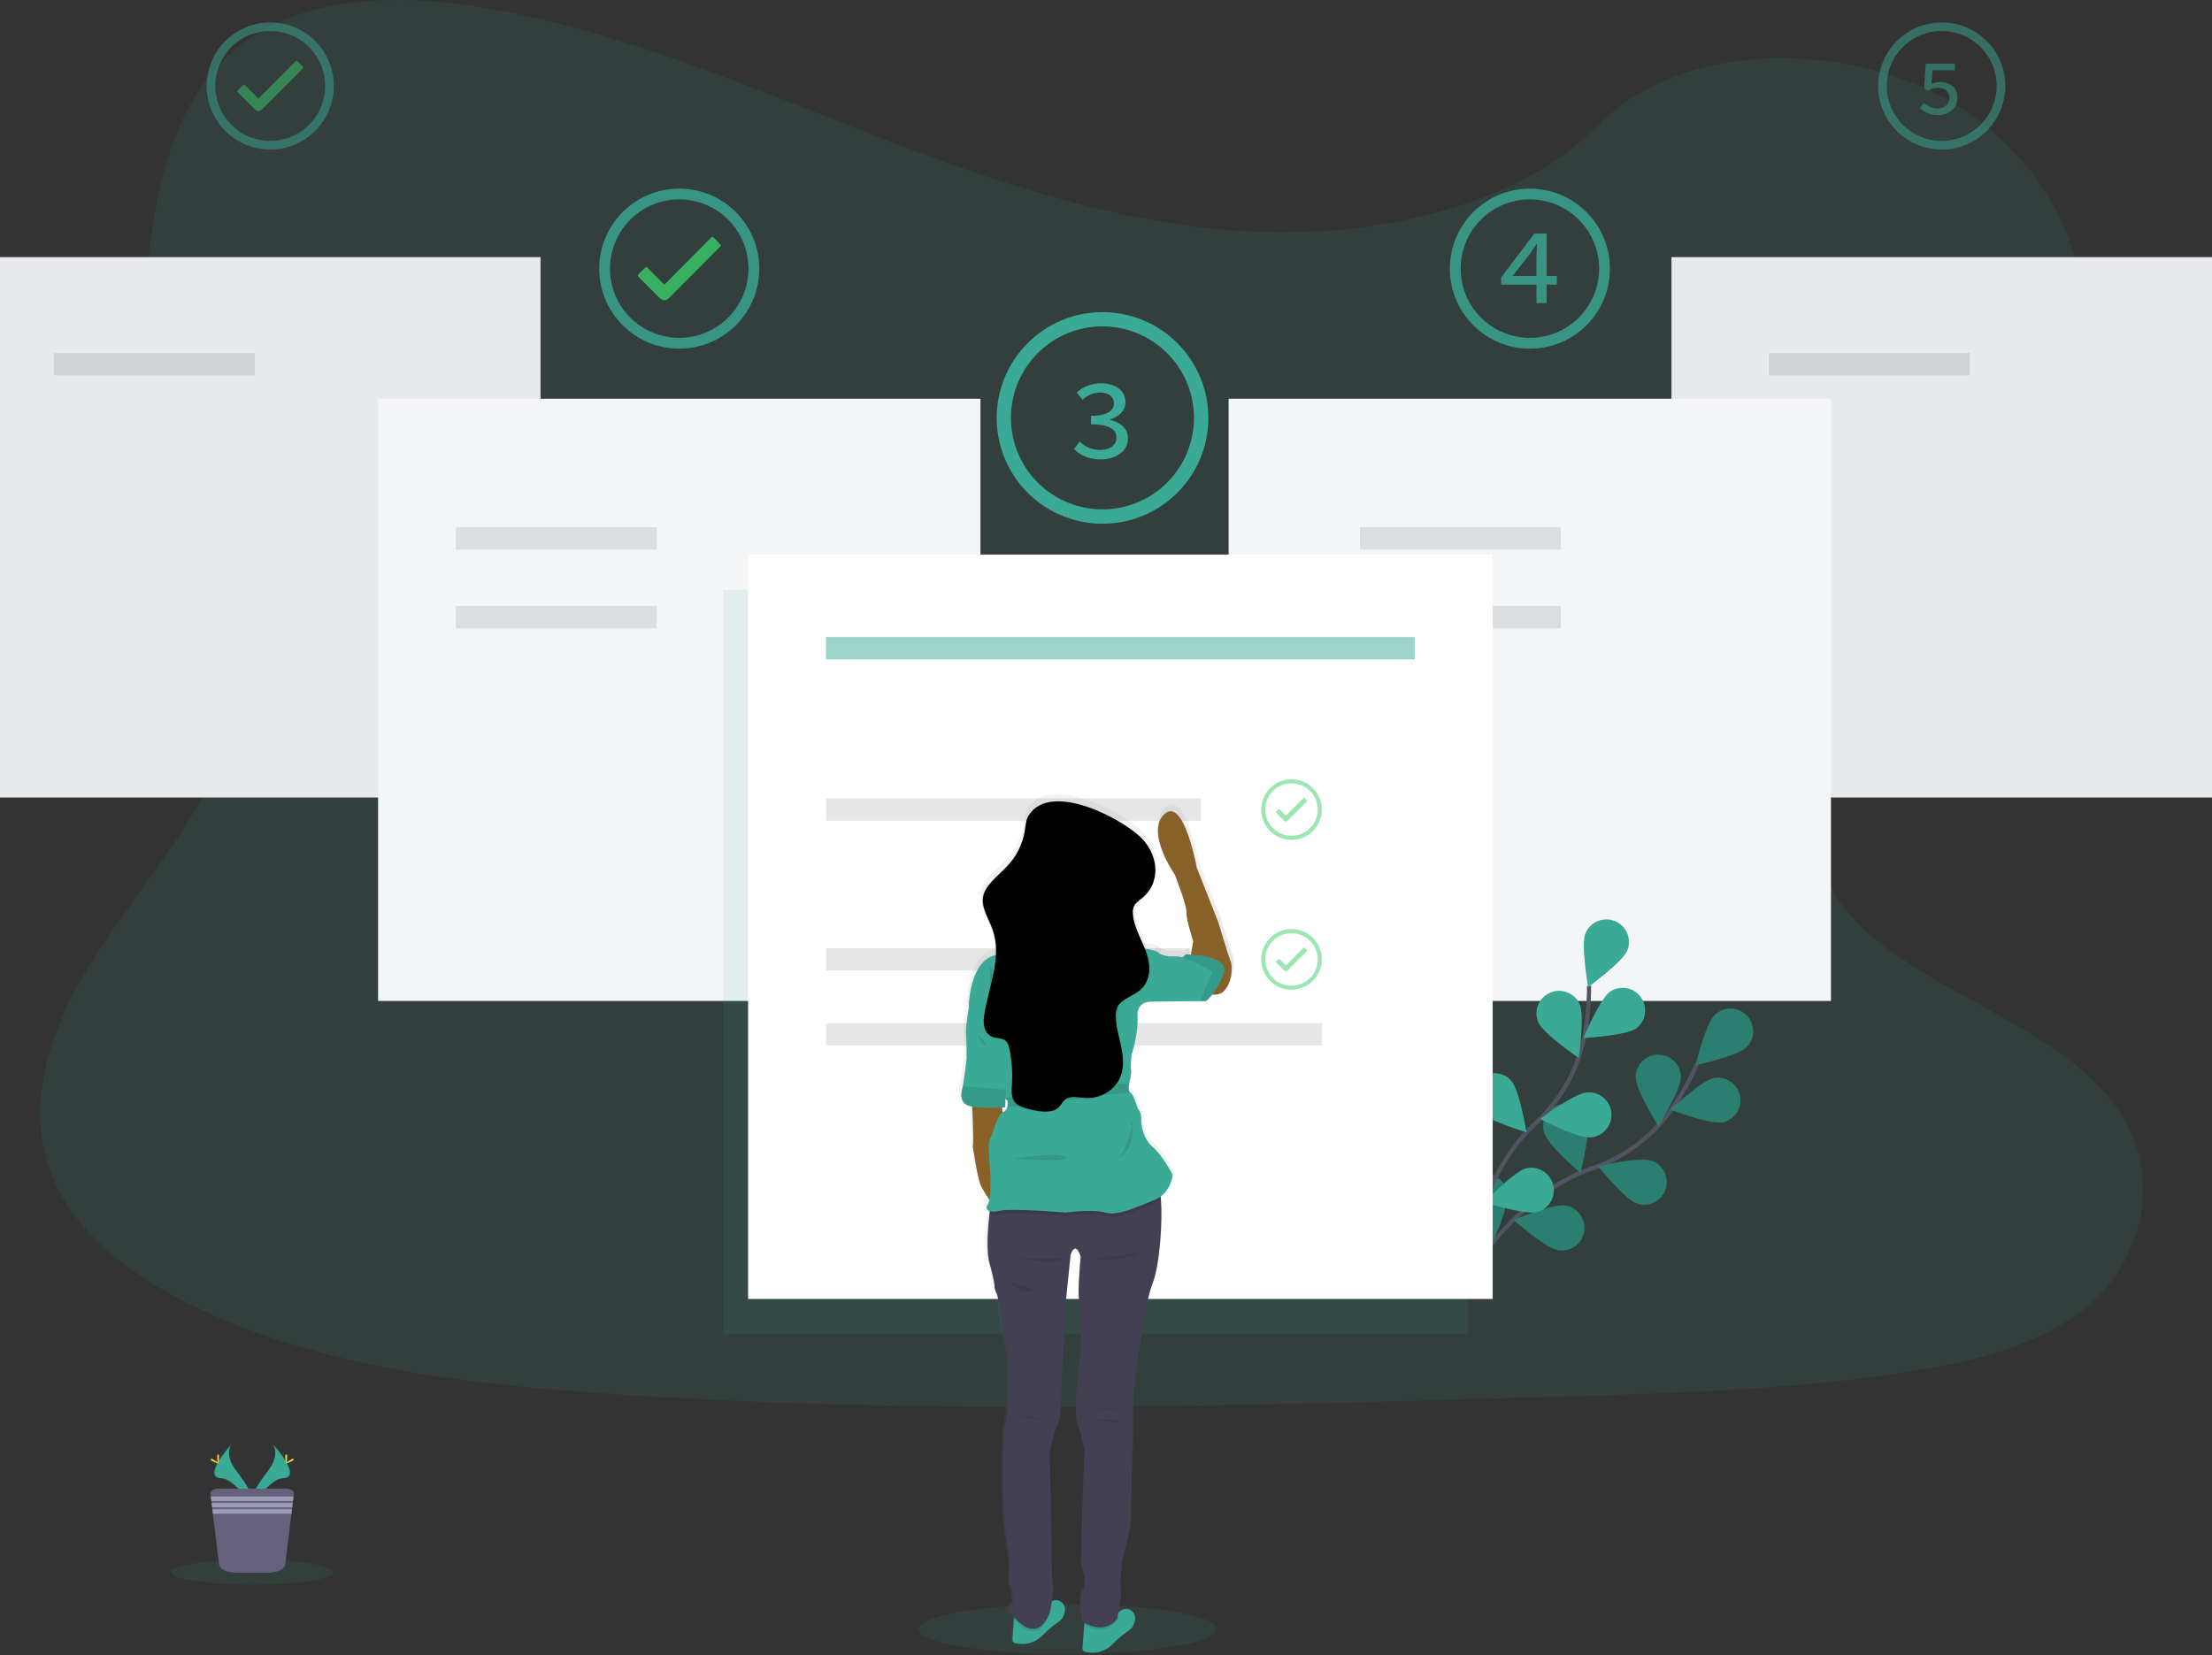 <?xml version="1.0" encoding="UTF-8"?>
<svg width="1062px" height="795px" viewBox="0 0 1062 795" version="1.1" xmlns="http://www.w3.org/2000/svg" xmlns:xlink="http://www.w3.org/1999/xlink">
    <rect x="0" y="0" width="1062" height="795" fill="#333333" stroke="none"/>
    <!-- Generator: Sketch 46.2 (44496) - http://www.bohemiancoding.com/sketch -->
    <title>undraw_setup_wizard_r6mr</title>
    <desc>Created with Sketch.</desc>
    <defs>
        <linearGradient x1="50.016%" y1="99.982%" x2="50.016%" y2="0.001%" id="linearGradient-1">
            <stop stop-color="#808080" stop-opacity="0.25" offset="0%"></stop>
            <stop stop-color="#808080" stop-opacity="0.12" offset="54%"></stop>
            <stop stop-color="#808080" stop-opacity="0.1" offset="100%"></stop>
        </linearGradient>
        <linearGradient x1="60144%" y1="84653%" x2="60144%" y2="82532%" id="linearGradient-2">
            <stop stop-color="#808080" stop-opacity="0.25" offset="0%"></stop>
            <stop stop-color="#808080" stop-opacity="0.12" offset="54%"></stop>
            <stop stop-color="#808080" stop-opacity="0.1" offset="100%"></stop>
        </linearGradient>
        <linearGradient x1="56725%" y1="84229%" x2="56725%" y2="82108%" id="linearGradient-3">
            <stop stop-color="#808080" stop-opacity="0.25" offset="0%"></stop>
            <stop stop-color="#808080" stop-opacity="0.12" offset="54%"></stop>
            <stop stop-color="#808080" stop-opacity="0.1" offset="100%"></stop>
        </linearGradient>
        <linearGradient x1="56122%" y1="83611%" x2="56122%" y2="82795%" id="linearGradient-4">
            <stop stop-color="#808080" stop-opacity="0.25" offset="0%"></stop>
            <stop stop-color="#808080" stop-opacity="0.12" offset="54%"></stop>
            <stop stop-color="#808080" stop-opacity="0.1" offset="100%"></stop>
        </linearGradient>
        <linearGradient x1="59788%" y1="83538%" x2="59788%" y2="82689%" id="linearGradient-5">
            <stop stop-color="#808080" stop-opacity="0.25" offset="0%"></stop>
            <stop stop-color="#808080" stop-opacity="0.12" offset="54%"></stop>
            <stop stop-color="#808080" stop-opacity="0.1" offset="100%"></stop>
        </linearGradient>
        <linearGradient x1="58467%" y1="83503%" x2="58467%" y2="62050%" id="linearGradient-6">
            <stop stop-color="#808080" stop-opacity="0.25" offset="0%"></stop>
            <stop stop-color="#808080" stop-opacity="0.12" offset="54%"></stop>
            <stop stop-color="#808080" stop-opacity="0.1" offset="100%"></stop>
        </linearGradient>
        <linearGradient x1="59949%" y1="72889%" x2="59949%" y2="72832%" id="linearGradient-7">
            <stop stop-color="#808080" stop-opacity="0.25" offset="0%"></stop>
            <stop stop-color="#808080" stop-opacity="0.12" offset="54%"></stop>
            <stop stop-color="#808080" stop-opacity="0.1" offset="100%"></stop>
        </linearGradient>
        <linearGradient x1="60010%" y1="73492%" x2="60010%" y2="73361%" id="linearGradient-8">
            <stop stop-color="#808080" stop-opacity="0.25" offset="0%"></stop>
            <stop stop-color="#808080" stop-opacity="0.12" offset="54%"></stop>
            <stop stop-color="#808080" stop-opacity="0.1" offset="100%"></stop>
        </linearGradient>
        <linearGradient x1="56227%" y1="73365%" x2="56227%" y2="73144%" id="linearGradient-9">
            <stop stop-color="#808080" stop-opacity="0.25" offset="0%"></stop>
            <stop stop-color="#808080" stop-opacity="0.12" offset="54%"></stop>
            <stop stop-color="#808080" stop-opacity="0.1" offset="100%"></stop>
        </linearGradient>
        <linearGradient x1="54246%" y1="62942%" x2="54246%" y2="57901%" id="linearGradient-10">
            <stop stop-color="#808080" stop-opacity="0.25" offset="0%"></stop>
            <stop stop-color="#808080" stop-opacity="0.12" offset="54%"></stop>
            <stop stop-color="#808080" stop-opacity="0.1" offset="100%"></stop>
        </linearGradient>
        <linearGradient x1="52224%" y1="44019%" x2="52224%" y2="39837%" id="linearGradient-11">
            <stop stop-color="#808080" stop-opacity="0.25" offset="0%"></stop>
            <stop stop-color="#808080" stop-opacity="0.12" offset="54%"></stop>
            <stop stop-color="#808080" stop-opacity="0.1" offset="100%"></stop>
        </linearGradient>
        <linearGradient x1="58713%" y1="51338%" x2="58713%" y2="48117%" id="linearGradient-12">
            <stop stop-color="#808080" stop-opacity="0.25" offset="0%"></stop>
            <stop stop-color="#808080" stop-opacity="0.12" offset="54%"></stop>
            <stop stop-color="#808080" stop-opacity="0.1" offset="100%"></stop>
        </linearGradient>
        <linearGradient x1="58499%" y1="63545%" x2="58499%" y2="62050%" id="linearGradient-13">
            <stop stop-color="#808080" stop-opacity="0.25" offset="0%"></stop>
            <stop stop-color="#808080" stop-opacity="0.12" offset="54%"></stop>
            <stop stop-color="#808080" stop-opacity="0.1" offset="100%"></stop>
        </linearGradient>
        <linearGradient x1="58284%" y1="63382%" x2="58284%" y2="49672%" id="linearGradient-14">
            <stop stop-color="#808080" stop-opacity="0.25" offset="0%"></stop>
            <stop stop-color="#808080" stop-opacity="0.12" offset="54%"></stop>
            <stop stop-color="#808080" stop-opacity="0.1" offset="100%"></stop>
        </linearGradient>
        <linearGradient x1="54032%" y1="58271%" x2="54032%" y2="53275%" id="linearGradient-15">
            <stop stop-color="#808080" stop-opacity="0.25" offset="0%"></stop>
            <stop stop-color="#808080" stop-opacity="0.12" offset="54%"></stop>
            <stop stop-color="#808080" stop-opacity="0.1" offset="100%"></stop>
        </linearGradient>
        <linearGradient x1="54030%" y1="58271%" x2="54030%" y2="57218%" id="linearGradient-16">
            <stop stop-color="#808080" stop-opacity="0.25" offset="0%"></stop>
            <stop stop-color="#808080" stop-opacity="0.12" offset="54%"></stop>
            <stop stop-color="#808080" stop-opacity="0.1" offset="100%"></stop>
        </linearGradient>
        <linearGradient x1="58111%" y1="58241%" x2="58111%" y2="57086%" id="linearGradient-17">
            <stop stop-color="#808080" stop-opacity="0.25" offset="0%"></stop>
            <stop stop-color="#808080" stop-opacity="0.12" offset="54%"></stop>
            <stop stop-color="#808080" stop-opacity="0.1" offset="100%"></stop>
        </linearGradient>
        <linearGradient x1="60977%" y1="60698%" x2="60977%" y2="58896%" id="linearGradient-18">
            <stop stop-color="#808080" stop-opacity="0.25" offset="0%"></stop>
            <stop stop-color="#808080" stop-opacity="0.12" offset="54%"></stop>
            <stop stop-color="#808080" stop-opacity="0.1" offset="100%"></stop>
        </linearGradient>
        <linearGradient x1="56790%" y1="60802%" x2="56790%" y2="60546%" id="linearGradient-19">
            <stop stop-color="#808080" stop-opacity="0.25" offset="0%"></stop>
            <stop stop-color="#808080" stop-opacity="0.12" offset="54%"></stop>
            <stop stop-color="#808080" stop-opacity="0.1" offset="100%"></stop>
        </linearGradient>
        <linearGradient x1="60487%" y1="54168%" x2="60487%" y2="52488%" id="linearGradient-20">
            <stop stop-color="#808080" stop-opacity="0.25" offset="0%"></stop>
            <stop stop-color="#808080" stop-opacity="0.12" offset="54%"></stop>
            <stop stop-color="#808080" stop-opacity="0.1" offset="100%"></stop>
        </linearGradient>
        <linearGradient x1="54443%" y1="52513%" x2="54443%" y2="51392%" id="linearGradient-21">
            <stop stop-color="#808080" stop-opacity="0.25" offset="0%"></stop>
            <stop stop-color="#808080" stop-opacity="0.12" offset="54%"></stop>
            <stop stop-color="#808080" stop-opacity="0.1" offset="100%"></stop>
        </linearGradient>
        <linearGradient x1="53880%" y1="56415%" x2="53880%" y2="55755%" id="linearGradient-22">
            <stop stop-color="#808080" stop-opacity="0.25" offset="0%"></stop>
            <stop stop-color="#808080" stop-opacity="0.12" offset="54%"></stop>
            <stop stop-color="#808080" stop-opacity="0.1" offset="100%"></stop>
        </linearGradient>
        <linearGradient x1="53906%" y1="55257%" x2="53906%" y2="54723%" id="linearGradient-23">
            <stop stop-color="#808080" stop-opacity="0.25" offset="0%"></stop>
            <stop stop-color="#808080" stop-opacity="0.12" offset="54%"></stop>
            <stop stop-color="#808080" stop-opacity="0.1" offset="100%"></stop>
        </linearGradient>
        <linearGradient x1="60319%" y1="65598%" x2="60319%" y2="65251%" id="linearGradient-24">
            <stop stop-color="#808080" stop-opacity="0.25" offset="0%"></stop>
            <stop stop-color="#808080" stop-opacity="0.12" offset="54%"></stop>
            <stop stop-color="#808080" stop-opacity="0.1" offset="100%"></stop>
        </linearGradient>
        <linearGradient x1="56555%" y1="65711%" x2="56555%" y2="65423%" id="linearGradient-25">
            <stop stop-color="#808080" stop-opacity="0.25" offset="0%"></stop>
            <stop stop-color="#808080" stop-opacity="0.12" offset="54%"></stop>
            <stop stop-color="#808080" stop-opacity="0.1" offset="100%"></stop>
        </linearGradient>
        <linearGradient x1="59922%" y1="66317%" x2="59922%" y2="66283%" id="linearGradient-26">
            <stop stop-color="#808080" stop-opacity="0.25" offset="0%"></stop>
            <stop stop-color="#808080" stop-opacity="0.12" offset="54%"></stop>
            <stop stop-color="#808080" stop-opacity="0.1" offset="100%"></stop>
        </linearGradient>
        <linearGradient x1="55865%" y1="67173%" x2="55865%" y2="66708%" id="linearGradient-27">
            <stop stop-color="#808080" stop-opacity="0.25" offset="0%"></stop>
            <stop stop-color="#808080" stop-opacity="0.12" offset="54%"></stop>
            <stop stop-color="#808080" stop-opacity="0.1" offset="100%"></stop>
        </linearGradient>
        <linearGradient x1="58210%" y1="58456%" x2="58210%" y2="43429%" id="linearGradient-28">
            <stop stop-color="#808080" stop-opacity="0.25" offset="0%"></stop>
            <stop stop-color="#808080" stop-opacity="0.12" offset="54%"></stop>
            <stop stop-color="#808080" stop-opacity="0.1" offset="100%"></stop>
        </linearGradient>
        <linearGradient x1="54298%" y1="50181%" x2="54298%" y2="47761%" id="linearGradient-29">
            <stop stop-color="#808080" stop-opacity="0.25" offset="0%"></stop>
            <stop stop-color="#808080" stop-opacity="0.12" offset="54%"></stop>
            <stop stop-color="#808080" stop-opacity="0.1" offset="100%"></stop>
        </linearGradient>
        <linearGradient x1="54717%" y1="56243%" x2="54717%" y2="53456%" id="linearGradient-30">
            <stop stop-color="#808080" stop-opacity="0.25" offset="0%"></stop>
            <stop stop-color="#808080" stop-opacity="0.12" offset="54%"></stop>
            <stop stop-color="#808080" stop-opacity="0.1" offset="100%"></stop>
        </linearGradient>
        <linearGradient x1="58102%" y1="58483%" x2="58102%" y2="55496%" id="linearGradient-31">
            <stop stop-color="#808080" stop-opacity="0.25" offset="0%"></stop>
            <stop stop-color="#808080" stop-opacity="0.12" offset="54%"></stop>
            <stop stop-color="#808080" stop-opacity="0.1" offset="100%"></stop>
        </linearGradient>
        <linearGradient x1="61843%" y1="48419%" x2="61843%" y2="46235%" id="linearGradient-32">
            <stop stop-color="#808080" stop-opacity="0.25" offset="0%"></stop>
            <stop stop-color="#808080" stop-opacity="0.12" offset="54%"></stop>
            <stop stop-color="#808080" stop-opacity="0.1" offset="100%"></stop>
        </linearGradient>
        <linearGradient x1="61282%" y1="53425%" x2="61282%" y2="50977%" id="linearGradient-33">
            <stop stop-color="#808080" stop-opacity="0.25" offset="0%"></stop>
            <stop stop-color="#808080" stop-opacity="0.12" offset="54%"></stop>
            <stop stop-color="#808080" stop-opacity="0.1" offset="100%"></stop>
        </linearGradient>
        <linearGradient x1="63886%" y1="53130%" x2="63886%" y2="50786%" id="linearGradient-34">
            <stop stop-color="#808080" stop-opacity="0.25" offset="0%"></stop>
            <stop stop-color="#808080" stop-opacity="0.12" offset="54%"></stop>
            <stop stop-color="#808080" stop-opacity="0.1" offset="100%"></stop>
        </linearGradient>
        <linearGradient x1="64752%" y1="53106%" x2="64752%" y2="50840%" id="linearGradient-35">
            <stop stop-color="#808080" stop-opacity="0.25" offset="0%"></stop>
            <stop stop-color="#808080" stop-opacity="0.12" offset="54%"></stop>
            <stop stop-color="#808080" stop-opacity="0.1" offset="100%"></stop>
        </linearGradient>
    </defs>
    <g id="Page-1" stroke="none" stroke-width="1" fill="none" fill-rule="evenodd">
        <g id="undraw_setup_wizard_r6mr">
            <path d="M605.87,111.4 C541.15,109.16 479.51,88.26 420.65,65.4 C361.79,42.54 303.49,17.18 240.32,5.11 C199.69,-2.69 153.22,-3.79 120.49,18 C89,38.96 78.8,75.18 73.33,108.72 C69.21,133.98 66.79,160.57 78.07,184.22 C85.91,200.64 99.81,214.44 109.43,230.16 C142.9,284.89 119.24,352.37 82.98,405.8 C65.98,430.86 46.23,454.8 33.1,481.45 C19.97,508.1 13.9,538.7 25.39,565.92 C36.77,592.92 63.9,613.16 93.29,627.41 C152.98,656.36 223.29,664.64 291.9,669.34 C443.73,679.72 596.36,675.23 748.59,670.72 C804.93,669.06 861.51,667.37 916.93,658.66 C947.71,653.82 979.48,646.14 1001.83,627.6 C1030.19,604.07 1037.22,564.23 1018.21,534.72 C986.33,485.23 898.21,472.94 875.9,419.83 C863.64,390.59 876.23,358.03 894.06,330.92 C932.3,272.75 996.39,221.72 999.76,155.24 C1002.08,109.58 971.27,63.85 923.63,42.24 C873.7,19.59 804.45,22.44 767.63,59.92 C729.68,98.53 663,113.39 605.87,111.4 Z" id="Shape" fill="#3AAA96" fill-rule="nonzero" opacity="0.1"></path>
            <rect id="Rectangle-path" fill="#E8E9ED" fill-rule="nonzero" x="0" y="123.48" width="259.51" height="259.51"></rect>
            <rect id="Rectangle-path" fill="#E8E9ED" fill-rule="nonzero" x="802.49" y="123.48" width="259.51" height="259.51"></rect>
            <path d="M145.39,32.03 L142.8,29.38 C142.696,29.263 142.546,29.198 142.39,29.2 C142.233,29.195 142.083,29.261 141.98,29.38 L124.08,47.38 L117.56,40.87 C117.454,40.756 117.306,40.691 117.15,40.691 C116.994,40.691 116.846,40.756 116.74,40.87 L114.13,43.48 C114.015,43.589 113.95,43.741 113.95,43.9 C113.95,44.059 114.015,44.211 114.13,44.32 L122.35,52.53 C122.791,53.019 123.403,53.319 124.06,53.37 C124.709,53.313 125.315,53.026 125.77,52.56 L125.77,52.56 L145.4,32.87 C145.614,32.631 145.614,32.269 145.4,32.03 L145.39,32.03 Z" id="Shape" fill="#3ACC6C" fill-rule="nonzero" opacity="0.5"></path>
            <path d="M129.75,14.88 C142.338,14.889 153.167,23.788 155.617,36.135 C158.066,48.483 151.453,60.841 139.822,65.655 C128.19,70.468 114.778,66.396 107.786,55.928 C100.794,45.46 102.169,31.511 111.07,22.61 C116.015,17.643 122.741,14.859 129.75,14.88 L129.75,14.88 Z M129.75,10.77 C117.401,10.77 106.268,18.209 101.543,29.619 C96.818,41.028 99.432,54.161 108.166,62.892 C116.899,71.622 130.032,74.232 141.44,69.503 C152.848,64.775 160.284,53.639 160.28,41.29 C160.283,33.193 157.067,25.427 151.34,19.703 C145.614,13.978 137.847,10.765 129.75,10.77 L129.75,10.77 Z" id="Shape" fill="#3AAA96" fill-rule="nonzero" opacity="0.5"></path>
            <path d="M345.82,117.36 L342.56,114.02 C342.429,113.877 342.244,113.797 342.05,113.8 C341.852,113.792 341.662,113.872 341.53,114.02 L319,136.72 L310.79,128.52 C310.658,128.379 310.473,128.3 310.28,128.3 C310.084,128.299 309.896,128.379 309.76,128.52 L306.47,131.81 C306.325,131.946 306.243,132.136 306.243,132.335 C306.243,132.534 306.325,132.724 306.47,132.86 L316.81,143.18 C317.369,143.794 318.142,144.17 318.97,144.23 C319.779,144.161 320.538,143.806 321.11,143.23 L321.11,143.23 L345.81,118.39 C346.048,118.099 346.048,117.681 345.81,117.39 L345.82,117.36 Z" id="Shape" fill="#3ACC6C" fill-rule="nonzero" opacity="0.8"></path>
            <path d="M326.12,95.76 C341.982,95.764 355.633,106.971 358.725,122.528 C361.817,138.086 353.489,153.661 338.834,159.73 C324.179,165.799 307.278,160.671 298.466,147.482 C289.654,134.294 291.385,116.717 302.6,105.5 C308.822,99.238 317.293,95.73 326.12,95.76 L326.12,95.76 Z M326.12,90.59 C304.896,90.59 287.69,107.796 287.69,129.02 C287.69,150.244 304.896,167.45 326.12,167.45 C347.344,167.45 364.55,150.244 364.55,129.02 C364.553,118.827 360.505,109.051 353.297,101.843 C346.089,94.635 336.313,90.587 326.12,90.59 L326.12,90.59 Z" id="Shape" fill="#3AAA96" fill-rule="nonzero" opacity="0.8"></path>
            <path d="M932.24,14.88 C944.828,14.889 955.657,23.788 958.107,36.135 C960.556,48.483 953.943,60.841 942.312,65.655 C930.68,70.468 917.268,66.396 910.276,55.928 C903.284,45.46 904.659,31.511 913.56,22.61 C918.505,17.643 925.231,14.859 932.24,14.88 L932.24,14.88 Z M932.24,10.77 C919.891,10.77 908.758,18.209 904.033,29.619 C899.308,41.028 901.922,54.161 910.656,62.892 C919.389,71.622 932.522,74.232 943.93,69.503 C955.338,64.775 962.774,53.639 962.77,41.29 C962.773,33.193 959.557,25.427 953.83,19.703 C948.104,13.978 940.337,10.765 932.24,10.77 L932.24,10.77 Z" id="Shape" fill="#3AAA96" fill-rule="nonzero" opacity="0.5"></path>
            <path d="M734.47,95.76 C750.337,95.74 764.007,106.933 767.117,122.491 C770.228,138.05 761.912,153.639 747.257,159.72 C732.603,165.802 715.693,160.682 706.873,147.493 C698.053,134.303 699.781,116.72 711,105.5 C717.226,99.244 725.694,95.737 734.52,95.76 L734.47,95.76 Z M734.52,90.59 C713.296,90.59 696.09,107.796 696.09,129.02 C696.09,150.244 713.296,167.45 734.52,167.45 C755.744,167.45 772.95,150.244 772.95,129.02 C772.953,118.818 768.898,109.034 761.679,101.825 C754.461,94.616 744.672,90.574 734.47,90.59 L734.52,90.59 Z" id="Shape" fill="#3AAA96" fill-rule="nonzero" opacity="0.8"></path>
            <path d="M529.33,156.74 C550.29,156.754 568.322,171.57 572.401,192.129 C576.479,212.688 565.469,233.266 546.102,241.281 C526.735,249.295 504.404,242.515 492.762,225.086 C481.12,207.657 483.409,184.431 498.23,169.61 C506.461,161.337 517.66,156.702 529.33,156.74 L529.33,156.74 Z M529.33,149.9 C501.268,149.9 478.52,172.648 478.52,200.71 C478.52,228.772 501.268,251.52 529.33,251.52 C557.392,251.52 580.14,228.772 580.14,200.71 C580.143,187.234 574.79,174.308 565.261,164.779 C555.732,155.25 542.806,149.897 529.33,149.9 L529.33,149.9 Z" id="Shape" fill="#3AAA96" fill-rule="nonzero"></path>
            <rect id="Rectangle-path" fill="#F3F5F7" fill-rule="nonzero" x="181.52" y="191.5" width="289.2" height="289.2"></rect>
            <rect id="Rectangle-path" fill="#F3F5F7" fill-rule="nonzero" x="589.87" y="191.5" width="289.2" height="289.2"></rect>
            <rect id="Rectangle-path" fill="#000000" fill-rule="nonzero" opacity="0.1" x="25.93" y="169.55" width="96.46" height="10.72"></rect>
            <rect id="Rectangle-path" fill="#000000" fill-rule="nonzero" opacity="0.1" x="849.19" y="169.55" width="96.46" height="10.72"></rect>
            <path d="M701.19,618.41 C701.19,618.41 726.25,574.02 763.99,561.23 C779.853,555.966 793.58,545.699 803.11,531.97 C807.581,525.405 811.443,518.446 814.65,511.18" id="Shape" stroke="#535461" stroke-width="2"></path>
            <path d="M838.38,503.01 C834.08,507.18 814.05,511.5 814.05,511.5 C814.05,511.5 818.97,491.61 823.27,487.43 C827.572,483.257 834.442,483.363 838.615,487.665 C842.788,491.967 842.682,498.837 838.38,503.01 L838.38,503.01 Z" id="Shape" fill="#3AAA96" fill-rule="nonzero"></path>
            <path d="M827.05,538.99 C821.17,540.16 802.05,532.9 802.05,532.9 C802.05,532.9 816.98,518.9 822.86,517.71 C828.668,516.695 834.224,520.504 835.371,526.287 C836.518,532.071 832.836,537.712 827.08,538.99 L827.05,538.99 Z" id="Shape" fill="#3AAA96" fill-rule="nonzero"></path>
            <path d="M785.8,577.94 C780.14,575.94 767.27,560.04 767.27,560.04 C767.27,560.04 787.27,555.47 792.9,557.43 C796.564,558.698 799.273,561.825 800.006,565.632 C800.74,569.439 799.386,573.348 796.456,575.887 C793.526,578.426 789.464,579.208 785.8,577.94 Z" id="Shape" fill="#3AAA96" fill-rule="nonzero"></path>
            <path d="M748,600.37 C742.08,599.37 726.7,585.86 726.7,585.86 C726.7,585.86 745.62,577.99 751.53,578.96 C755.384,579.559 758.621,582.18 760.007,585.826 C761.393,589.472 760.715,593.581 758.232,596.589 C755.749,599.597 751.842,601.04 748,600.37 L748,600.37 Z" id="Shape" fill="#3AAA96" fill-rule="nonzero"></path>
            <path d="M785.32,517.36 C785.32,523.36 796.16,540.73 796.16,540.73 C796.16,540.73 807,523.36 807,517.37 C807,511.378 802.142,506.52 796.15,506.52 C790.158,506.52 785.3,511.378 785.3,517.37 L785.32,517.36 Z" id="Shape" fill="#3AAA96" fill-rule="nonzero"></path>
            <path d="M741.39,544.18 C743.18,549.9 758.73,563.24 758.73,563.24 C758.73,563.24 763.89,543.42 762.1,537.7 C760.942,534.001 757.899,531.2 754.117,530.352 C750.334,529.505 746.387,530.74 743.762,533.592 C741.136,536.445 740.232,540.481 741.39,544.18 Z" id="Shape" fill="#3AAA96" fill-rule="nonzero"></path>
            <path d="M702.27,576.07 C703.07,582.01 716.13,597.78 716.13,597.78 C716.13,597.78 724.57,579.12 723.78,573.18 C723.264,569.338 720.737,566.063 717.151,564.588 C713.565,563.114 709.466,563.665 706.396,566.033 C703.327,568.402 701.754,572.228 702.27,576.07 Z" id="Shape" fill="#3AAA96" fill-rule="nonzero"></path>
            <path d="M838.38,503.01 C834.08,507.18 814.05,511.5 814.05,511.5 C814.05,511.5 818.97,491.61 823.27,487.43 C827.572,483.257 834.442,483.363 838.615,487.665 C842.788,491.967 842.682,498.837 838.38,503.01 L838.38,503.01 Z" id="Shape" fill="#000000" fill-rule="nonzero" opacity="0.25"></path>
            <path d="M827.05,538.99 C821.17,540.16 802.05,532.9 802.05,532.9 C802.05,532.9 816.98,518.9 822.86,517.71 C828.668,516.695 834.224,520.504 835.371,526.287 C836.518,532.071 832.836,537.712 827.08,538.99 L827.05,538.99 Z" id="Shape" fill="#000000" fill-rule="nonzero" opacity="0.25"></path>
            <path d="M785.8,577.94 C780.14,575.94 767.27,560.04 767.27,560.04 C767.27,560.04 787.27,555.47 792.9,557.43 C796.564,558.698 799.273,561.825 800.006,565.632 C800.74,569.439 799.386,573.348 796.456,575.887 C793.526,578.426 789.464,579.208 785.8,577.94 Z" id="Shape" fill="#000000" fill-rule="nonzero" opacity="0.25"></path>
            <path d="M748,600.37 C742.08,599.37 726.7,585.86 726.7,585.86 C726.7,585.86 745.62,577.99 751.53,578.96 C755.384,579.559 758.621,582.18 760.007,585.826 C761.393,589.472 760.715,593.581 758.232,596.589 C755.749,599.597 751.842,601.04 748,600.37 L748,600.37 Z" id="Shape" fill="#000000" fill-rule="nonzero" opacity="0.25"></path>
            <path d="M785.32,517.36 C785.32,523.36 796.16,540.73 796.16,540.73 C796.16,540.73 807,523.36 807,517.37 C807,511.378 802.142,506.52 796.15,506.52 C790.158,506.52 785.3,511.378 785.3,517.37 L785.32,517.36 Z" id="Shape" fill="#000000" fill-rule="nonzero" opacity="0.25"></path>
            <path d="M741.39,544.18 C743.18,549.9 758.73,563.24 758.73,563.24 C758.73,563.24 763.89,543.42 762.1,537.7 C760.942,534.001 757.899,531.2 754.117,530.352 C750.334,529.505 746.387,530.74 743.762,533.592 C741.136,536.445 740.232,540.481 741.39,544.18 Z" id="Shape" fill="#000000" fill-rule="nonzero" opacity="0.25"></path>
            <path d="M702.27,576.07 C703.07,582.01 716.13,597.78 716.13,597.78 C716.13,597.78 724.57,579.12 723.78,573.18 C723.264,569.338 720.737,566.063 717.151,564.588 C713.565,563.114 709.466,563.665 706.396,566.033 C703.327,568.402 701.754,572.228 702.27,576.07 Z" id="Shape" fill="#000000" fill-rule="nonzero" opacity="0.25"></path>
            <path d="M702.63,617.53 C702.63,617.53 707.56,566.8 736.87,539.81 C749.24,528.559 757.629,513.602 760.78,497.18 C762.209,489.375 762.922,481.455 762.91,473.52" id="Shape" stroke="#535461" stroke-width="2"></path>
            <path d="M781.29,456.43 C779.05,461.99 762.49,474.05 762.49,474.05 C762.49,474.05 758.92,453.88 761.16,448.32 C762.609,444.724 765.866,442.174 769.704,441.631 C773.543,441.088 777.379,442.633 779.769,445.686 C782.159,448.739 782.739,452.834 781.29,456.43 L781.29,456.43 Z" id="Shape" fill="#3AAA96" fill-rule="nonzero"></path>
            <path d="M785.51,493.92 C780.61,497.37 760.16,498.5 760.16,498.5 C760.16,498.5 768.16,479.62 773.03,476.18 C777.926,472.953 784.501,474.2 787.875,478.996 C791.25,483.793 790.202,490.402 785.51,493.92 Z" id="Shape" fill="#3AAA96" fill-rule="nonzero"></path>
            <path d="M763.58,546.24 C757.58,546.74 739.39,537.39 739.39,537.39 C739.39,537.39 755.79,525.12 761.76,524.62 C765.663,524.22 769.477,525.959 771.736,529.166 C773.995,532.373 774.346,536.55 772.655,540.09 C770.965,543.63 767.494,545.981 763.58,546.24 L763.58,546.24 Z" id="Shape" fill="#3AAA96" fill-rule="nonzero"></path>
            <path d="M738.08,582.09 C732.27,583.59 712.73,577.45 712.73,577.45 C712.73,577.45 726.83,562.59 732.63,561.08 C738.377,559.71 744.163,563.19 745.648,568.909 C747.132,574.627 743.768,580.482 738.08,582.08 L738.08,582.09 Z" id="Shape" fill="#3AAA96" fill-rule="nonzero"></path>
            <path d="M738.59,491.06 C741.02,496.54 757.97,508.06 757.97,508.06 C757.97,508.06 760.86,487.78 758.44,482.3 C756.013,476.819 749.601,474.343 744.12,476.77 C738.639,479.197 736.163,485.609 738.59,491.09 L738.59,491.06 Z" id="Shape" fill="#3AAA96" fill-rule="nonzero"></path>
            <path d="M709.29,533.36 C713.29,537.86 732.87,543.76 732.87,543.76 C732.87,543.76 729.55,523.54 725.6,519.04 C721.646,514.536 714.789,514.091 710.285,518.045 C705.781,521.999 705.336,528.856 709.29,533.36 L709.29,533.36 Z" id="Shape" fill="#3AAA96" fill-rule="nonzero"></path>
            <path d="M686.46,578.38 C689.59,583.49 707.93,592.62 707.93,592.62 C707.93,592.62 708.09,572.13 704.93,567.02 C701.793,561.914 695.111,560.318 690.005,563.455 C684.899,566.592 683.303,573.274 686.44,578.38 L686.46,578.38 Z" id="Shape" fill="#3AAA96" fill-rule="nonzero"></path>
            <rect id="Rectangle-path" fill="#000000" fill-rule="nonzero" opacity="0.1" x="218.85" y="253.23" width="96.46" height="10.72"></rect>
            <rect id="Rectangle-path" fill="#000000" fill-rule="nonzero" opacity="0.1" x="396.6" y="347.46" width="57.59" height="10.72"></rect>
            <rect id="Rectangle-path" fill="#000000" fill-rule="nonzero" opacity="0.1" x="396.6" y="419.4" width="85.28" height="10.72"></rect>
            <rect id="Rectangle-path" fill="#000000" fill-rule="nonzero" opacity="0.1" x="218.85" y="291.01" width="96.46" height="10.72"></rect>
            <rect id="Rectangle-path" fill="#000000" fill-rule="nonzero" opacity="0.1" x="652.92" y="253.23" width="96.46" height="10.72"></rect>
            <rect id="Rectangle-path" fill="#000000" fill-rule="nonzero" opacity="0.1" x="652.92" y="291.01" width="96.46" height="10.72"></rect>
            <path d="M515.66,215.65 L518.36,212.11 C520.958,214.655 524.443,216.09 528.08,216.11 C532.64,216.11 536.02,213.88 536.02,210.27 C536.02,206.35 532.78,203.77 523.8,203.77 L523.8,199.7 C531.8,199.7 534.8,197.07 534.8,193.6 C534.8,190.46 532.11,188.5 528.12,188.5 C525.011,188.592 522.041,189.807 519.76,191.92 L516.89,188.5 C520.043,185.681 524.111,184.1 528.34,184.05 C535.25,184.05 540.34,187.37 540.34,193.19 C540.34,197.29 537.34,199.97 533.02,201.45 L533.02,201.67 C537.65,202.67 541.53,205.74 541.53,210.53 C541.53,216.85 535.53,220.64 528.45,220.64 C522.43,220.63 518.3,218.34 515.66,215.65 Z" id="Shape" fill="#3AAA96" fill-rule="nonzero"></path>
            <g id="Group" opacity="0.8" transform="translate(720, 112)" fill-rule="nonzero" fill="#3AAA96">
                <path d="M17.66,11.5 C17.66,9.58 17.83,7.13 17.93,5.21 L17.68,5.21 C16.58,6.91 15.33,8.6 14.21,10.29 L6.21,20.55 L27.45,20.55 L27.45,24.68 L0.73,24.68 L0.73,21.18 L16.68,0.18 L22.55,0.18 L22.55,33.57 L17.66,33.57 L17.66,11.5 Z" id="Shape"></path>
            </g>
            <g id="Group" opacity="0.5" transform="translate(921, 30)" fill-rule="nonzero" fill="#3AAA96">
                <path d="M0.85,21.88 L2.66,19.41 C4.41,21.125 6.76,22.09 9.21,22.1 C12.43,22.1 14.96,20.18 14.96,17.03 C14.96,13.88 12.73,12.18 9.42,12.18 C7.744,12.166 6.101,12.65 4.7,13.57 L2.82,12.36 L3.58,0.55 L17.58,0.55 L17.58,3.8 L6.88,3.8 L6.29,10.27 C7.593,9.678 9.009,9.378 10.44,9.39 C15.03,9.39 18.77,11.75 18.77,16.97 C18.77,22.19 14.39,25.24 9.66,25.24 C6.393,25.336 3.223,24.127 0.85,21.88 Z" id="Shape"></path>
            </g>
            <rect id="Rectangle-path" fill="#3AAA96" fill-rule="nonzero" opacity="0.1" x="347.16" y="283.32" width="357.49" height="357.49"></rect>
            <rect id="Rectangle-path" fill="#FFFFFF" fill-rule="nonzero" x="359.16" y="266.32" width="357.49" height="357.49"></rect>
            <rect id="Rectangle-path" fill="#3AAA96" fill-rule="nonzero" opacity="0.5" x="396.6" y="305.92" width="282.6" height="10.72"></rect>
            <rect id="Rectangle-path" fill="#000000" fill-rule="nonzero" opacity="0.1" x="396.6" y="383.43" width="179.95" height="10.72"></rect>
            <rect id="Rectangle-path" fill="#000000" fill-rule="nonzero" opacity="0.1" x="396.6" y="455.38" width="174.6" height="10.72"></rect>
            <rect id="Rectangle-path" fill="#000000" fill-rule="nonzero" opacity="0.1" x="396.6" y="491.35" width="238.01" height="10.72"></rect>
            <path d="M627.52,384.38 L626.29,383.11 C626.236,383.059 626.164,383.031 626.09,383.03 C626.019,383.03 625.95,383.059 625.9,383.11 L617.37,391.71 L614.26,388.6 C614.205,388.551 614.134,388.523 614.06,388.52 C613.989,388.522 613.921,388.551 613.87,388.6 L612.62,389.85 C612.566,389.903 612.536,389.975 612.536,390.05 C612.536,390.125 612.566,390.197 612.62,390.25 L616.54,394.16 C616.753,394.392 617.046,394.535 617.36,394.56 C617.669,394.534 617.957,394.395 618.17,394.17 L618.17,394.17 L627.52,384.78 C627.614,384.663 627.614,384.497 627.52,384.38 L627.52,384.38 Z" id="Shape" fill="#3ACC6C" fill-rule="nonzero" opacity="0.5"></path>
            <path d="M620.07,376.18 C626.082,376.176 631.26,380.419 632.436,386.315 C633.612,392.211 630.458,398.117 624.905,400.419 C619.351,402.722 612.944,400.78 609.604,395.782 C606.263,390.783 606.919,384.121 611.17,379.87 C613.524,377.5 616.729,376.171 620.07,376.18 L620.07,376.18 Z M620.07,374.23 C614.183,374.226 608.874,377.769 606.619,383.207 C604.365,388.645 605.609,394.906 609.772,399.068 C613.934,403.231 620.195,404.475 625.633,402.221 C631.071,399.966 634.614,394.657 634.61,388.77 C634.599,380.748 628.092,374.25 620.07,374.25 L620.07,374.23 Z" id="Shape" fill="#3ACC6C" fill-rule="nonzero" opacity="0.5"></path>
            <path d="M627.52,456.32 L626.29,455.06 C626.238,455.006 626.165,454.976 626.09,454.98 C626.018,454.977 625.948,455.006 625.9,455.06 L617.37,463.65 L614.26,460.55 C614.208,460.494 614.136,460.462 614.06,460.46 C613.987,460.462 613.918,460.495 613.87,460.55 L612.62,461.79 C612.566,461.843 612.536,461.915 612.536,461.99 C612.536,462.065 612.566,462.137 612.62,462.19 L616.54,466.11 C616.753,466.342 617.046,466.485 617.36,466.51 C617.668,466.48 617.954,466.341 618.17,466.12 L618.17,466.12 L627.52,456.72 C627.614,456.603 627.614,456.437 627.52,456.32 L627.52,456.32 Z" id="Shape" fill="#3ACC6C" fill-rule="nonzero" opacity="0.5"></path>
            <path d="M620.07,448.18 C626.082,448.176 631.26,452.419 632.436,458.315 C633.612,464.211 630.458,470.117 624.905,472.419 C619.351,474.722 612.944,472.78 609.604,467.782 C606.263,462.783 606.919,456.121 611.17,451.87 C613.524,449.5 616.729,448.171 620.07,448.18 L620.07,448.18 Z M620.07,446.18 C614.184,446.176 608.876,449.718 606.62,455.155 C604.365,460.592 605.608,466.852 609.768,471.015 C613.929,475.178 620.188,476.425 625.626,474.173 C631.064,471.922 634.61,466.616 634.61,460.73 C634.613,456.872 633.082,453.171 630.355,450.442 C627.628,447.713 623.928,446.18 620.07,446.18 L620.07,446.18 Z" id="Shape" fill="#3ACC6C" fill-rule="nonzero" opacity="0.5"></path>
            <ellipse id="Oval" fill="#3AAA96" fill-rule="nonzero" opacity="0.1" cx="512.51" cy="782.38" rx="71.41" ry="11.98"></ellipse>
            <path d="M130.91,693.37 C130.91,693.37 134.63,698.24 129.19,705.6 C123.75,712.96 119.25,719.16 121.07,723.75 C121.07,723.75 129.28,710.09 135.97,709.9 C142.66,709.71 138.26,701.59 130.91,693.37 Z" id="Shape" fill="#3AAA96" fill-rule="nonzero"></path>
            <path d="M130.91,693.37 C131.234,693.842 131.49,694.357 131.67,694.9 C138.19,702.57 141.67,709.72 135.4,709.9 C129.56,710.07 122.55,720.51 120.87,723.15 C120.923,723.354 120.99,723.555 121.07,723.75 C121.07,723.75 129.28,710.09 135.97,709.9 C142.66,709.71 138.26,701.59 130.91,693.37 Z" id="Shape" fill="#000000" fill-rule="nonzero" opacity="0.1"></path>
            <path d="M137.83,699.58 C137.83,701.3 137.64,702.69 137.4,702.69 C137.16,702.69 136.97,701.3 136.97,699.58 C136.97,697.86 137.21,698.67 137.45,698.67 C137.69,698.67 137.83,697.87 137.83,699.58 Z" id="Shape" fill="#FFD037" fill-rule="nonzero"></path>
            <path d="M140.21,701.63 C138.7,702.45 137.39,702.95 137.28,702.74 C137.17,702.53 138.28,701.74 139.8,700.87 C141.32,700 140.71,700.65 140.8,700.87 C140.89,701.09 141.71,700.81 140.21,701.63 Z" id="Shape" fill="#FFD037" fill-rule="nonzero"></path>
            <path d="M111.23,693.37 C111.23,693.37 107.5,698.24 112.95,705.6 C118.4,712.96 122.88,719.16 121.07,723.75 C121.07,723.75 112.85,710.09 106.17,709.9 C99.49,709.71 103.87,701.59 111.23,693.37 Z" id="Shape" fill="#3AAA96" fill-rule="nonzero"></path>
            <path d="M111.23,693.37 C110.906,693.842 110.65,694.357 110.47,694.9 C103.94,702.57 100.47,709.72 106.74,709.9 C112.58,710.07 119.59,720.51 121.27,723.15 C121.21,723.35 121.15,723.55 121.07,723.75 C121.07,723.75 112.85,710.09 106.17,709.9 C99.49,709.71 103.87,701.59 111.23,693.37 Z" id="Shape" fill="#000000" fill-rule="nonzero" opacity="0.1"></path>
            <path d="M104.3,699.58 C104.3,701.3 104.49,702.69 104.73,702.69 C104.97,702.69 105.16,701.3 105.16,699.58 C105.16,697.86 104.92,698.67 104.68,698.67 C104.44,698.67 104.3,697.87 104.3,699.58 Z" id="Shape" fill="#FFD037" fill-rule="nonzero"></path>
            <path d="M101.93,701.63 C103.43,702.45 104.74,702.95 104.86,702.74 C104.98,702.53 103.86,701.74 102.34,700.87 C100.82,700 101.43,700.65 101.34,700.87 C101.25,701.09 100.42,700.81 101.93,701.63 Z" id="Shape" fill="#FFD037" fill-rule="nonzero"></path>
            <ellipse id="Oval" fill="#3AAA96" fill-rule="nonzero" opacity="0.1" cx="121.07" cy="755.04" rx="38.95" ry="5.98"></ellipse>
            <path d="M141.12,717.18 L140.93,718.71 L140.67,720.85 L140.56,721.75 L140.3,723.9 L140.19,724.8 L139.92,726.94 L136.92,751.38 C136.66,753.56 133.09,755.26 128.79,755.26 L113.32,755.26 C109.02,755.26 105.46,753.56 105.2,751.38 L102.2,726.94 L101.94,724.8 L101.83,723.9 L101.57,721.75 L101.46,720.85 L101.2,718.71 L101,717.18 C100.85,715.95 102.78,714.91 105.21,714.91 L136.89,714.91 C139.34,714.91 141.27,715.95 141.12,717.18 Z" id="Shape" fill="#65617D" fill-rule="nonzero"></path>
            <polygon id="Shape" fill="#9D9CB5" fill-rule="nonzero" points="140.93 718.7 140.67 720.85 101.47 720.85 101.2 718.7"></polygon>
            <polygon id="Shape" fill="#9D9CB5" fill-rule="nonzero" points="140.56 721.75 140.3 723.9 101.84 723.9 101.58 721.75"></polygon>
            <polygon id="Shape" fill="#9D9CB5" fill-rule="nonzero" points="140.19 724.79 139.92 726.94 102.21 726.94 101.95 724.79"></polygon>
            <path d="M590.84,461.79 C590.17,460.42 584.84,442.79 584.84,442.79 L574.57,416.72 C574.57,416.72 568.34,382.41 559.04,390.97 C549.74,399.53 564.04,420.07 564.04,420.07 C564.04,420.07 569.91,435.07 569.61,438.07 C569.31,441.07 572.88,452.07 572.88,452.07 L571.72,458.39 C570.21,458.29 569.23,458.29 569.23,458.29 C569.23,458.29 568.31,459.61 567.43,459.7 C567.281,459.72 567.128,459.7 566.99,459.64 C565.99,459.19 562.68,459.28 560.99,459.28 C559.42,459.068 557.9,458.581 556.5,457.84 C555.92,456.68 552.64,455.99 549.73,455.6 C547.52,450.1 544.41,444.75 543.98,439.01 C543.768,437.448 544.078,435.859 544.86,434.49 C545.054,434.197 545.275,433.922 545.52,433.67 C546.33,432.85 547.32,432.13 548.22,431.37 C548.67,430.99 549.08,430.6 549.47,430.2 C557.1,422.8 555.89,411.34 548.97,403.41 C540.97,394.24 504.89,374.51 493.97,391.41 C492.45,393.77 492.4,396.5 491.97,399.12 C490.882,405.528 487.876,411.455 483.35,416.12 C479.73,419.97 474.98,423.52 472.9,427.88 L472.83,427.72 C472.334,428.666 471.971,429.675 471.75,430.72 C470.7,436.03 474.28,441.14 476.16,446.31 C476.8,448.066 477.262,449.882 477.54,451.73 L477.66,450.59 C478.121,453.23 478.278,455.914 478.13,458.59 C465.03,461.27 465.02,483.85 465.02,483.85 C465.02,483.85 463.41,492.85 463.68,496.06 C463.95,499.27 463.95,506.29 463.95,508 C463.95,509.71 462.33,520.21 462.15,521.47 C461.92,522.86 459.46,529.52 465.4,531.02 C465.81,531.13 466.25,531.22 466.7,531.3 C466.95,536.69 467.42,548 467.01,550.5 C467.01,550.5 469.17,565.68 470.96,569.5 C472.11,571.759 473.448,573.916 474.96,575.95 C474.833,576.872 474.524,577.759 474.05,578.56 C473.14,579.89 473.61,580.98 475.14,581.45 C475.093,581.91 475.033,582.43 474.96,583.01 C474.31,588.87 473.33,600.5 474.96,606.4 C477.25,614.48 477.38,617.17 477.38,617.17 C477.379,618.485 477.702,619.78 478.32,620.94 C479.32,622.29 481.02,634.81 481.02,636.83 C481.02,638.85 485.6,657.03 484.25,661.34 C482.9,665.65 483.98,671.71 483.98,671.71 C483.98,671.71 483.17,682.35 482.23,684.64 C481.29,686.93 480.88,723.83 482.36,733.39 C483.84,742.95 484.79,750.9 484.79,750.9 C484.79,750.9 483.79,759.65 484.65,760.9 C485.51,762.15 486.94,769.39 485.86,769.79 C484.78,770.19 484.25,773.16 484.25,773.16 C484.819,774.028 485.433,774.866 486.09,775.67 C485.672,775.523 485.265,775.35 484.87,775.15 C485.3,775.76 485.94,776.6 486.72,777.52 L485.99,787.2 C485.925,787.983 486.431,788.699 487.19,788.9 C492.008,790.222 497.161,788.762 500.57,785.11 C507.3,778.24 509.57,779.19 510.81,775.01 C510.93,774.56 511.05,774.13 511.14,773.71 C511.518,772.066 510.916,770.351 509.594,769.304 C508.271,768.257 506.463,768.064 504.95,768.81 C505.38,765.81 505.72,762.52 505.39,760.63 C504.72,756.73 504.85,746.49 504.85,746.49 L503.91,697.49 C503.91,697.49 505.66,687.8 507.68,684.03 C509.7,680.26 509.43,667.03 509.43,667.03 L511.72,623.66 L514,602.66 C514,602.66 516.15,595.39 518.84,603.47 C518.84,603.47 517.36,619.76 518.04,623.67 C518.72,627.58 519.65,646.56 518.98,650.74 C518.31,654.92 515.34,677.81 517.23,683.6 C519.12,689.39 521.13,696.39 520.73,698.68 C520.33,700.97 518.98,750.68 518.98,750.68 C518.98,750.68 522.61,760.24 519.92,763.34 C517.23,766.44 519.79,778.83 519.79,778.83 C519.79,778.83 520.11,779.06 520.67,779.39 L520.59,780.39 L519.75,791.53 C519.689,792.311 520.193,793.026 520.95,793.23 C525.768,794.547 530.919,793.088 534.33,789.44 C541.06,782.57 543.33,783.51 544.57,779.34 C544.69,778.89 544.81,778.45 544.91,778.03 C545.327,776.202 544.533,774.311 542.937,773.328 C541.341,772.344 539.296,772.486 537.85,773.68 C537.805,773.729 537.754,773.772 537.7,773.81 C537.53,773.96 537.35,774.09 537.17,774.22 L536.91,774.39 C537.58,771.31 538.56,766.06 538.1,763.58 C537.43,759.94 538.77,748.9 538.77,748.9 C538.77,748.9 542.68,735.7 542.77,730.45 C542.86,725.2 543.85,688.45 543.85,688.45 C543.85,688.45 543.72,671.35 544.26,667.18 C544.8,663.01 549.1,626.91 553.41,616.18 C556.72,607.92 558.2,586.87 557.32,576.18 C557.27,575.64 557.22,575.18 557.17,574.66 C562.44,570.7 563,564.18 563,564.18 C563,564.18 558.15,554.84 553.48,550.89 C548.81,546.94 547.73,540.12 547.91,537.24 C547.992,535.483 547.419,533.758 546.3,532.4 C546.3,532.4 544.14,525.4 542.7,524.68 C542.582,524.621 542.476,524.54 542.39,524.44 C541.39,523.38 542.16,520.37 542.16,520.37 L542.16,520.28 C542.32,519.58 543.37,515.06 543.03,513.9 C542.69,512.74 543.21,506.72 543.21,506.72 C543.21,506.72 546.63,496.49 546.09,488.41 C545.55,480.33 553.09,481.04 553.09,481.04 L576.38,480.8 L579.03,480.8 C580.148,479.846 581.154,478.769 582.03,477.59 C583.848,477.932 585.725,477.472 587.18,476.33 C592.12,471.81 591.51,463.18 590.84,461.79 Z M482.53,531.79 L482.7,527.69 L483.61,528.47 C483.888,529.546 483.888,530.674 483.61,531.75 C483.324,532.774 482.588,533.613 481.61,534.03 C481.494,534.087 481.384,534.154 481.28,534.23 L481.05,531.89 C482,531.83 482.53,531.78 482.53,531.78 L482.53,531.79 Z" id="Shape" fill="#000000" fill-rule="nonzero" opacity="0.1"></path>
            <path d="M569.9,469.74 C569.9,469.74 583.16,478.27 588.18,473.74 C593.2,469.21 592.58,460.47 591.9,459.09 C591.22,457.71 585.82,439.96 585.82,439.96 L575.39,413.68 C575.39,413.68 569.05,379.09 559.59,387.68 C550.13,396.27 564.69,417.01 564.69,417.01 C564.69,417.01 570.69,432.14 570.35,435.17 C570.01,438.2 573.67,449.3 573.67,449.3 L569.9,469.74 Z" id="Shape" fill="url(#linearGradient-1)" fill-rule="nonzero"></path>
            <path d="M545.17,777.91 C545.07,778.34 544.96,778.78 544.82,779.23 C543.59,783.44 541.26,782.49 534.42,789.41 C530.94,793.097 525.711,794.565 520.82,793.23 C520.054,793.029 519.54,792.31 519.6,791.52 L520.46,780.29 L520.87,774.88 C520.87,774.88 531.76,777.94 537.31,774.07 C537.49,773.94 537.67,773.81 537.84,773.66 L538,773.53 C539.464,772.331 541.525,772.189 543.14,773.175 C544.754,774.161 545.569,776.061 545.17,777.91 L545.17,777.91 Z" id="Shape" fill="url(#linearGradient-2)" fill-rule="nonzero"></path>
            <path d="M511,773.67 C510.91,774.1 510.79,774.54 510.66,774.99 C509.43,779.2 507.1,778.25 500.26,785.17 C496.777,788.852 491.553,790.324 486.66,789 C485.887,788.802 485.371,788.075 485.44,787.28 L486.29,776.05 L486.71,770.64 C486.71,770.64 497.6,773.7 503.14,769.83 C503.33,769.7 503.5,769.57 503.68,769.42 L503.84,769.29 C505.301,768.086 507.365,767.941 508.981,768.929 C510.596,769.917 511.407,771.821 511,773.67 L511,773.67 Z" id="Shape" fill="url(#linearGradient-3)" fill-rule="nonzero"></path>
            <g id="Group" opacity="0.1" transform="translate(484, 775)" fill-rule="nonzero" fill="url(#linearGradient-4)">
                <path d="M15.72,0.36 L16.17,6.19 C9.91,12.39 2.47,3.19 0.27,0.13 C6,3.07 15.72,0.36 15.72,0.36 Z" id="Shape"></path>
            </g>
            <g id="Group" opacity="0.1" transform="translate(520, 774)" fill-rule="nonzero" fill="url(#linearGradient-5)">
                <path d="M16.47,3.73 L17.3,3.19 C11.58,11.81 3.1,7.83 0.46,6.29 L0.87,0.88 C0.87,0.88 11.76,3.94 17.31,0.07 C16.87,2.18 16.47,3.73 16.47,3.73 Z" id="Shape"></path>
            </g>
            <path d="M553.86,614.67 C549.48,625.53 545.1,661.92 544.55,666.13 C544,670.34 544.14,687.58 544.14,687.58 L543,729.94 C542.87,735.24 538.9,748.54 538.9,748.54 C538.9,748.54 537.53,759.68 538.21,763.34 C538.89,767 536.43,776.65 536.43,776.65 L537.26,776.11 C530.41,786.42 519.6,778.68 519.6,778.68 C519.6,778.68 517,766.19 519.73,763.07 C522.46,759.95 518.78,750.31 518.78,750.31 C518.78,750.31 520.14,700.21 520.56,697.9 C520.98,695.59 519,688.53 517,682.69 C515,676.85 518.09,653.77 518.78,649.56 C519.47,645.35 518.5,626.21 517.78,622.27 C517.06,618.33 518.6,601.9 518.6,601.9 C515.86,593.76 513.67,601.09 513.67,601.09 L511.48,622.41 L509.23,666.18 C509.23,666.18 509.51,679.48 507.45,683.28 C505.39,687.08 503.62,696.86 503.62,696.86 L504.62,746.28 C504.62,746.28 504.48,756.6 505.17,760.54 C505.86,764.48 503.66,774.66 503.66,774.66 C496,792.58 483.66,773.17 483.66,773.17 C483.66,773.17 484.2,770.17 485.3,769.77 C486.4,769.37 484.89,762.03 484.07,760.77 C483.25,759.51 484.2,750.77 484.2,750.77 C484.2,750.77 483.25,742.77 481.74,733.11 C480.23,723.45 480.65,686.27 481.6,683.96 C482.55,681.65 483.38,670.96 483.38,670.96 C483.38,670.96 482.29,664.85 483.66,660.5 C485.03,656.15 480.37,637.83 480.37,635.79 C480.37,633.75 478.59,621.13 477.63,619.79 C476.986,618.626 476.642,617.32 476.63,615.99 C476.63,615.99 476.49,613.27 474.16,605.13 C472.46,599.13 473.46,587.45 474.16,581.55 C474.4,579.36 474.6,577.97 474.6,577.97 C474.6,577.97 553.17,565.34 556.32,568.2 C557.06,568.86 557.55,571.2 557.83,574.46 C558.72,585.12 557.21,606.35 553.86,614.67 Z" id="Shape" fill="url(#linearGradient-6)" fill-rule="nonzero"></path>
            <g id="Group" opacity="0.1" transform="translate(524, 675)" fill-rule="nonzero" fill="url(#linearGradient-7)">
                <path d="M0.15,0.72 C0.52,0.72 9.15,1.45 12.38,0.81 C15.61,0.17 0.15,0.72 0.15,0.72 Z" id="Shape"></path>
            </g>
            <g id="Group" opacity="0.1" transform="translate(524, 680)" fill-rule="nonzero" fill="url(#linearGradient-8)">
                <path d="M0.79,0.79 C0.79,0.79 12.79,2.87 13.39,1.79 C13.99,0.71 0.79,0.79 0.79,0.79 Z" id="Shape"></path>
            </g>
            <g id="Group" opacity="0.1" transform="translate(488, 678)" fill-rule="nonzero" fill="url(#linearGradient-9)">
                <path d="M0.2,0.62 C0.2,0.62 6.4,0.89 9.78,2.43 C13.16,3.97 0.2,0.62 0.2,0.62 Z" id="Shape"></path>
            </g>
            <path d="M465.66,526.37 C465.66,526.37 466.66,545.29 466.12,548.63 C466.12,548.63 468.31,563.93 470.12,567.82 C471.753,570.923 473.678,573.863 475.87,576.6 L481.25,539.04 L480,526.18 L465.66,526.37 Z" id="Shape" fill="url(#linearGradient-10)" fill-rule="nonzero"></path>
            <ellipse id="Oval" fill="url(#linearGradient-11)" fill-rule="nonzero" cx="522.24" cy="419.28" rx="21.08" ry="20.91"></ellipse>
            <path d="M511.29,429.06 C511.29,429.06 504.72,441.82 498.15,447.8 C491.58,453.78 537.57,460.56 538.66,460.56 C539.75,460.56 530.45,433.41 532.09,430.15 C533.73,426.89 511.29,429.06 511.29,429.06 Z" id="Shape" fill="url(#linearGradient-12)" fill-rule="nonzero"></path>
            <g id="Group" opacity="0.1" transform="translate(474, 567)" fill-rule="nonzero" fill="url(#linearGradient-13)">
                <path d="M83.83,7.36 C82.798,8.144 81.66,8.777 80.45,9.24 C72.06,12.5 62.93,17.03 56.72,15.24 C50.51,13.45 37.38,15.24 37.38,15.24 C37.38,15.24 10.91,13.06 5.62,14.33 C3.846,14.869 1.959,14.918 0.16,14.47 C0.4,12.28 0.6,10.89 0.6,10.89 C0.6,10.89 79.17,-1.74 82.32,1.12 C83.06,1.76 83.55,4.07 83.83,7.36 Z" id="Shape"></path>
            </g>
            <path d="M563.58,562.3 C563.58,562.3 562.85,571.3 554.45,574.61 C546.05,577.92 536.93,582.4 530.72,580.61 C524.51,578.82 511.38,580.61 511.38,580.61 C511.38,580.61 484.91,578.43 479.62,579.7 C474.33,580.97 471.62,579.34 473.23,576.98 C474.84,574.62 474.7,566.85 474.7,563.59 C474.7,560.33 472.87,547.11 474.51,544.76 C476.15,542.41 477.61,533.36 480.9,531.91 C481.898,531.495 482.652,530.649 482.95,529.61 C483.237,528.525 483.237,527.385 482.95,526.3 C482.95,526.3 482.4,525.85 481.63,525.17 C479.7,523.46 476.42,520.28 477.47,519.24 C478.93,517.79 477.47,508.37 477.47,508.37 C477.47,508.37 474,501.13 475.28,498.42 C476.56,495.71 464.15,481.42 464.15,481.42 C464.15,481.42 464.15,456.8 479.15,455.71 C479.15,455.71 489.73,456.08 491.01,451.37 C492.29,446.66 500.68,443.94 500.68,443.94 L519.84,448.11 C519.84,448.11 536.84,451.73 539.92,449.56 C543,447.39 545.4,452.45 545.4,452.45 C545.4,452.45 555.98,453 557.08,455.17 C558.18,457.34 553.61,478.52 553.61,478.52 C553.61,478.52 545.94,477.8 546.49,485.95 C547.04,494.1 543.57,504.41 543.57,504.41 C543.57,504.41 543.02,510.41 543.39,511.65 C543.76,512.89 542.67,517.37 542.5,518.08 L542.5,518.17 C542.5,518.17 541.74,521.17 542.73,522.28 C542.825,522.374 542.933,522.455 543.05,522.52 C544.51,523.24 546.7,530.3 546.7,530.3 C547.841,531.667 548.43,533.411 548.35,535.19 C548.17,538.09 549.26,544.96 554,548.95 C558.74,552.94 563.58,562.3 563.58,562.3 Z" id="Shape" fill="url(#linearGradient-14)" fill-rule="nonzero"></path>
            <path d="M482.17,520.39 L482.17,521.16 L481.83,529.63 C481.83,529.63 470.61,530.53 464.49,528.99 C458.37,527.45 460.96,520.76 461.2,519.36 C461.2,519.36 461.2,519.36 461.2,519.36 C461.38,518.09 463.02,507.5 463.02,505.78 C463.02,504.06 463.02,497 462.75,493.78 C462.48,490.56 464.12,481.47 464.12,481.47 L465.3,480.02 L478.17,484.91 L482.17,520.39 Z" id="Shape" fill="url(#linearGradient-15)" fill-rule="nonzero"></path>
            <g id="Group" opacity="0.1" transform="translate(460, 519)" fill-rule="nonzero" fill="url(#linearGradient-16)">
                <path d="M22.15,2.18 L21.81,10.65 C21.81,10.65 10.59,11.55 4.47,10.01 C-1.65,8.47 0.94,1.78 1.18,0.38 L22.15,2.18 Z" id="Shape"></path>
            </g>
            <g id="Group" opacity="0.1" transform="translate(481, 518)" fill-rule="nonzero" fill="url(#linearGradient-17)">
                <path d="M2,11.59 C2.287,10.505 2.287,9.365 2,8.28 C2,8.28 1.45,7.83 0.68,7.15 C10.35,5.82 48.62,0.6 61.52,0.04 L61.52,0.13 C61.52,0.13 60.76,3.13 61.75,4.24 L2,11.59 Z" id="Shape"></path>
            </g>
            <g id="Group" opacity="0.1" transform="translate(537, 536)" fill-rule="nonzero" fill="url(#linearGradient-18)">
                <path d="M6.87,0.18 C6.87,0.18 9.24,13.49 0.39,18.18 C0.39,18.18 5.41,11.55 6.87,0.18 Z" id="Shape"></path>
            </g>
            <g id="Group" opacity="0.1" transform="translate(485, 552)" fill-rule="nonzero" fill="url(#linearGradient-19)">
                <path d="M0.92,2.52 C0.92,2.52 22.27,-1.1 26.47,1.7 C30.67,4.5 0.92,2.52 0.92,2.52 Z" id="Shape"></path>
            </g>
            <g id="Group" opacity="0.1" transform="translate(534, 472)" fill-rule="nonzero" fill="url(#linearGradient-20)">
                <path d="M2.47,0.06 C2.47,0.06 -0.81,13.45 1.65,16.53 C4.11,19.61 2.47,0.06 2.47,0.06 Z" id="Shape"></path>
            </g>
            <g id="Group" opacity="0.1" transform="translate(474, 461)" fill-rule="nonzero" fill="url(#linearGradient-21)">
                <path d="M0.6,0.1 C0.6,0.1 3.6,5.1 1.79,10.24 C-0.02,15.38 0.6,0.1 0.6,0.1 Z" id="Shape"></path>
            </g>
            <path d="M468.4,504.73 C468.4,504.73 472.23,507 470.95,510.53 C469.67,514.06 468.4,504.73 468.4,504.73 Z" id="Shape" fill="url(#linearGradient-22)" fill-rule="nonzero"></path>
            <g id="Group" opacity="0.1" transform="translate(468, 494)" fill-rule="nonzero" fill="url(#linearGradient-23)">
                <path d="M0,0.41 C0,0.41 3.56,2.32 4,5.12 C4.44,7.92 0,0.41 0,0.41 Z" id="Shape"></path>
            </g>
            <g id="Group" opacity="0.1" transform="translate(520, 599)" fill-rule="nonzero" fill="url(#linearGradient-24)">
                <path d="M0.78,3.67 C0.78,3.67 23.14,5.94 27.61,0.67 C27.61,0.69 7.44,4.67 0.78,3.67 Z" id="Shape"></path>
            </g>
            <g id="Group" opacity="0.1" transform="translate(482, 601)" fill-rule="nonzero" fill="url(#linearGradient-25)">
                <path d="M0.18,0.41 C0.18,0.41 24.18,6.02 28.92,1.58 C28.92,1.58 8.3,3.12 0.18,0.41 Z" id="Shape"></path>
            </g>
            <g id="Group" opacity="0.1" transform="translate(522, 610)" fill-rule="nonzero" fill="url(#linearGradient-26)">
                <path d="M0.51,0.01 C0.51,0.01 10.51,0.01 15.2,0.28 C19.89,0.55 0.51,0.01 0.51,0.01 Z" id="Shape"></path>
            </g>
            <g id="Group" opacity="0.1" transform="translate(483, 614)" fill-rule="nonzero" fill="url(#linearGradient-27)">
                <path d="M0.82,0.26 C0.82,0.26 5.75,5.78 11.31,4.79 C16.87,3.8 0.82,0.26 0.82,0.26 Z" id="Shape"></path>
            </g>
            <path d="M493.5,388.18 C491.95,390.56 491.9,393.31 491.5,395.95 C490.398,402.438 487.342,408.436 482.74,413.14 C478.36,417.76 472.35,421.94 471.22,427.58 C470.15,432.94 473.79,438.09 475.7,443.3 C480.7,457.05 473.7,471.46 471.65,485.65 C471.09,489.57 471.77,494.58 476.65,495.88 C478.17,496.29 479.91,496.24 481.27,496.88 C483.11,497.75 483.67,499.56 484.01,501.19 C485.228,507.016 485.649,512.981 485.26,518.92 C485.04,522.26 484.8,526.09 487.97,528.38 C489.587,529.378 491.368,530.082 493.23,530.46 C498.23,531.8 504.7,532.87 508.07,529.74 C509.49,528.43 510.07,526.57 511.78,525.53 C514.42,523.98 518.17,525.03 521.5,525.19 C527.908,525.465 533.962,522.241 537.31,516.77 C540,511.96 539.77,506.48 538.77,501.3 C537.77,496.12 536.05,491 535.92,485.76 C535.765,483.924 536.176,482.084 537.1,480.49 C539.1,477.37 543.87,475.95 547.1,473.49 C553.16,468.89 553.1,461.35 550.94,455.04 C548.78,448.73 544.78,442.7 544.29,436.18 C544.075,434.602 544.391,432.998 545.19,431.62 C546.249,430.312 547.488,429.16 548.87,428.2 C557.72,420.79 556.68,408.61 549.36,400.28 C541.24,391.01 504.55,371.11 493.5,388.18 Z" id="Shape" fill="url(#linearGradient-28)" fill-rule="nonzero"></path>
            <g id="Group" opacity="0.1" transform="translate(470, 409)" fill-rule="nonzero">
                <path d="M6.82,39.99 C7.691,34.518 7.214,28.916 5.43,23.67 C4.43,21.04 3.06,18.42 2.05,15.79 C1.542,16.732 1.171,17.743 0.95,18.79 C-0.13,24.14 3.52,29.29 5.43,34.51 C6.074,36.286 6.54,38.122 6.82,39.99 L6.82,39.99 Z" id="Shape" fill="url(#linearGradient-29)"></path>
                <path d="M15,99.29 C15.39,93.35 14.966,87.385 13.74,81.56 C13.4,79.93 12.84,78.12 11.01,77.25 C9.64,76.6 7.9,76.65 6.38,76.25 C4.498,75.798 2.928,74.508 2.12,72.75 C1.85,74.13 1.6,75.51 1.4,76.88 C0.83,80.8 1.51,85.81 6.4,87.11 C7.92,87.52 9.66,87.47 11.03,88.11 C12.86,88.98 13.42,90.79 13.76,92.42 C14.327,95.122 14.721,97.858 14.94,100.61 C14.92,100.18 15,99.73 15,99.29 Z" id="Shape" fill="url(#linearGradient-30)"></path>
                <path d="M67,97.18 C63.655,102.649 57.605,105.873 51.2,105.6 C47.87,105.44 44.12,104.39 41.48,105.94 C39.72,106.94 39.18,108.84 37.77,110.15 C34.4,113.28 27.93,112.21 22.93,110.87 C21.067,110.495 19.286,109.79 17.67,108.79 C16.289,107.793 15.359,106.29 15.08,104.61 C15.08,106.47 15.08,108.34 14.96,110.2 C14.74,113.53 14.5,117.36 17.67,119.65 C19.286,120.65 21.067,121.355 22.93,121.73 C27.93,123.08 34.4,124.14 37.77,121.01 C39.18,119.7 39.77,117.85 41.48,116.81 C44.12,115.25 47.87,116.3 51.2,116.47 C57.608,116.745 63.66,113.516 67,108.04 C69.59,103.42 69.48,98.18 68.58,93.18 C68.234,94.578 67.702,95.923 67,97.18 Z" id="Shape" fill="url(#linearGradient-31)"></path>
                <path d="M78.59,8.58 C77.205,9.54 75.962,10.691 74.9,12 C74.105,13.379 73.792,14.983 74.01,16.56 C74.18,18.542 74.6,20.494 75.26,22.37 C76.281,21.297 77.395,20.316 78.59,19.44 C84.59,14.44 86.03,7.24 84.09,0.53 C83.063,3.683 81.154,6.477 78.59,8.58 L78.59,8.58 Z" id="Shape" fill="url(#linearGradient-32)"></path>
                <path d="M76.82,53.87 C73.58,56.32 68.82,57.74 66.82,60.87 C65.892,62.463 65.48,64.304 65.64,66.14 C65.715,68.259 65.976,70.367 66.42,72.44 C66.54,72.196 66.673,71.959 66.82,71.73 C68.82,68.62 73.58,67.19 76.82,64.73 C82.35,60.53 82.82,53.88 81.18,47.95 C80.344,50.311 78.827,52.371 76.82,53.87 L76.82,53.87 Z" id="Shape" fill="url(#linearGradient-33)"></path>
            </g>
            <path d="M588.49,465.09 C584.75,474.5 579.91,478.21 579.91,478.21 L577.22,478.21 L553.54,478.45 L550.8,471.03 L554.64,455.03 L557,455.18 C558.423,455.927 559.967,456.418 561.56,456.63 C563.29,456.63 566.67,456.54 567.67,456.99 C567.811,457.054 567.967,457.074 568.12,457.05 C569.01,456.96 569.96,455.63 569.96,455.63 C569.96,455.63 592.23,455.67 588.49,465.09 Z" id="Shape" fill="url(#linearGradient-34)" fill-rule="nonzero"></path>
            <g id="Group" opacity="0.1" transform="translate(568, 455)" fill-rule="nonzero" fill="url(#linearGradient-35)">
                <path d="M20.49,10.09 C16.75,19.5 11.91,23.21 11.91,23.21 L9.22,23.21 C10.62,19.48 13.58,11.82 14.74,10.06 C15.9,8.3 5.93,4.22 0.13,1.97 C1.02,1.88 1.97,0.55 1.97,0.55 C1.97,0.55 24.23,0.67 20.49,10.09 Z" id="Shape"></path>
            </g>
            <path d="M569.2,472.38 C569.2,472.38 582.2,480.84 587.2,476.32 C592.2,471.8 591.53,463.16 590.86,461.79 C590.19,460.42 584.86,442.79 584.86,442.79 L574.59,416.72 C574.59,416.72 568.36,382.41 559.06,390.97 C549.76,399.53 564.06,420.07 564.06,420.07 C564.06,420.07 569.93,435.07 569.63,438.07 C569.33,441.07 572.9,452.07 572.9,452.07 L569.2,472.38 Z" id="Shape" fill="#876127" fill-rule="nonzero"></path>
            <path d="M544.87,778.04 C544.77,778.46 544.65,778.9 544.53,779.35 C543.31,783.52 541.02,782.58 534.29,789.45 C530.879,793.098 525.728,794.557 520.91,793.24 C520.153,793.036 519.649,792.321 519.71,791.54 L520.55,780.4 L520.96,775.04 C520.96,775.04 531.68,778.04 537.13,774.23 C537.31,774.1 537.49,773.97 537.66,773.82 C537.714,773.782 537.765,773.739 537.81,773.69 C539.256,772.496 541.301,772.354 542.897,773.338 C544.493,774.321 545.287,776.212 544.87,778.04 L544.87,778.04 Z" id="Shape" fill="#3AAA96" fill-rule="nonzero"></path>
            <path d="M511.22,773.84 C511.13,774.26 511.01,774.69 510.89,775.14 C509.67,779.32 507.38,778.37 500.65,785.24 C497.241,788.892 492.088,790.352 487.27,789.03 C486.511,788.829 486.005,788.113 486.07,787.33 L486.91,776.19 L487.32,770.83 C487.32,770.83 498.04,773.83 503.49,770.02 C503.674,769.896 503.851,769.763 504.02,769.62 L504.17,769.48 C505.617,768.291 507.661,768.154 509.254,769.14 C510.847,770.125 511.637,772.014 511.22,773.84 L511.22,773.84 Z" id="Shape" fill="#3AAA96" fill-rule="nonzero"></path>
            <path d="M500.15,775.51 L500.59,781.3 C494.44,787.44 487.11,778.3 484.95,775.3 C490.61,778.18 500.15,775.51 500.15,775.51 Z" id="Shape" fill="#000000" fill-rule="nonzero" opacity="0.1"></path>
            <path d="M536.31,777.86 L537.12,777.33 C531.5,785.87 523.12,781.93 520.55,780.4 L520.96,775.04 C520.96,775.04 531.68,778.04 537.13,774.23 C536.7,776.32 536.31,777.86 536.31,777.86 Z" id="Shape" fill="#000000" fill-rule="nonzero" opacity="0.1"></path>
            <path d="M553.41,616.18 C549.1,626.95 544.79,663.04 544.26,667.18 C543.73,671.32 543.85,688.45 543.85,688.45 L542.77,730.45 C542.64,735.7 538.77,748.9 538.77,748.9 C538.77,748.9 537.43,759.9 538.1,763.58 C538.77,767.26 536.35,776.78 536.35,776.78 L537.16,776.24 C530.43,786.47 519.79,778.8 519.79,778.8 C519.79,778.8 517.23,766.41 519.92,763.31 C522.61,760.21 518.98,750.65 518.98,750.65 C518.98,750.65 520.33,700.96 520.73,698.65 C521.13,696.34 519.11,689.36 517.23,683.57 C515.35,677.78 518.31,654.88 518.98,650.71 C519.65,646.54 518.71,627.54 518.04,623.64 C517.37,619.74 518.84,603.44 518.84,603.44 C516.15,595.36 514,602.63 514,602.63 L511.84,623.77 L509.51,667.18 C509.51,667.18 509.78,680.37 507.76,684.18 C505.74,687.99 504,697.6 504,697.6 L504.94,746.6 C504.94,746.6 504.81,756.84 505.48,760.74 C506.15,764.64 504,774.74 504,774.74 C496.46,792.51 484.34,773.26 484.34,773.26 C484.34,773.26 484.88,770.26 485.95,769.89 C487.02,769.52 485.55,762.21 484.74,761 C483.93,759.79 484.88,751 484.88,751 C484.88,751 483.88,743.05 482.45,733.49 C481.02,723.93 481.38,687.03 482.32,684.74 C483.26,682.45 484.07,671.81 484.07,671.81 C484.07,671.81 482.99,665.75 484.34,661.44 C485.69,657.13 481.11,638.95 481.11,636.93 C481.11,634.91 479.36,622.39 478.41,621.04 C477.792,619.88 477.469,618.585 477.47,617.27 C477.47,617.27 477.34,614.58 475.05,606.5 C473.38,600.6 474.36,588.97 475.05,583.11 C475.29,580.94 475.49,579.56 475.49,579.56 C475.49,579.56 552.79,567.04 555.89,569.87 C556.61,570.53 557.1,572.87 557.37,576.08 C558.2,586.82 556.72,607.87 553.41,616.18 Z" id="Shape" fill="#444053" fill-rule="nonzero"></path>
            <path d="M524.19,676.68 C524.55,676.68 533.08,677.4 536.19,676.77 C539.3,676.14 524.19,676.68 524.19,676.68 Z" id="Shape" fill="#000000" fill-rule="nonzero" opacity="0.1"></path>
            <path d="M524.82,681.71 C524.82,681.71 536.58,683.78 537.21,682.71 C537.84,681.64 524.82,681.71 524.82,681.71 Z" id="Shape" fill="#000000" fill-rule="nonzero" opacity="0.1"></path>
            <path d="M488.82,679.56 C488.82,679.56 494.92,679.83 498.24,681.35 C501.56,682.87 488.82,679.56 488.82,679.56 Z" id="Shape" fill="#000000" fill-rule="nonzero" opacity="0.1"></path>
            <path d="M466.64,528.55 C466.64,528.55 467.64,547.31 467.09,550.63 C467.09,550.63 469.25,565.81 471.04,569.63 C472.648,572.705 474.543,575.621 476.7,578.34 L482,541.12 L480.75,528.37 L466.64,528.55 Z" id="Shape" fill="#876127" fill-rule="nonzero"></path>
            <circle id="Oval" fill="#EFB7B9" fill-rule="nonzero" cx="522.31" cy="422.34" r="20.74"></circle>
            <path d="M511.53,432.04 C511.53,432.04 505.07,444.69 498.6,450.62 C492.13,456.55 537.39,463.28 538.47,463.28 C539.55,463.28 530.39,436.34 532,433.11 C533.61,429.88 511.53,432.04 511.53,432.04 Z" id="Shape" fill="#EFB7B9" fill-rule="nonzero"></path>
            <path d="M557.32,576.18 C556.307,576.957 555.189,577.586 554,578.05 C545.74,581.28 536.76,585.77 530.65,583.97 C524.54,582.17 511.65,583.97 511.65,583.97 C511.65,583.97 485.65,581.82 480.41,583.07 C478.65,583.6 476.78,583.638 475,583.18 C475.24,581.01 475.44,579.63 475.44,579.63 C475.44,579.63 552.74,567.11 555.84,569.94 C556.56,570.6 557.05,572.89 557.32,576.18 Z" id="Shape" fill="#000000" fill-rule="nonzero" opacity="0.1"></path>
            <path d="M563,564.18 C563,564.18 562.28,573.18 554,576.39 C545.72,579.6 536.76,584.11 530.65,582.32 C524.54,580.53 511.65,582.32 511.65,582.32 C511.65,582.32 485.65,580.16 480.41,581.42 C475.17,582.68 472.51,581.06 474.12,578.72 C475.73,576.38 475.56,568.72 475.56,565.44 C475.56,562.16 473.76,549.1 475.38,546.76 C477,544.42 478.38,535.45 481.67,534.01 C482.648,533.593 483.384,532.754 483.67,531.73 C483.948,530.654 483.948,529.526 483.67,528.45 C483.67,528.45 483.13,528 482.37,527.33 C480.47,525.63 477.25,522.48 478.29,521.45 C479.72,520.01 478.29,510.67 478.29,510.67 C478.29,510.67 474.87,503.49 476.13,500.8 C477.39,498.11 465.13,483.92 465.13,483.92 C465.13,483.92 465.13,459.5 479.86,458.42 C479.86,458.42 490.27,458.78 491.53,454.11 C492.79,449.44 501.05,446.75 501.05,446.75 L519.9,450.88 C519.9,450.88 536.6,454.47 539.65,452.32 C542.7,450.17 545,455.18 545,455.18 C545,455.18 555.41,455.72 556.49,457.87 C557.57,460.02 553.08,481.03 553.08,481.03 C553.08,481.03 545.54,480.32 546.08,488.4 C546.62,496.48 543.2,506.71 543.2,506.71 C543.2,506.71 542.66,512.64 543.02,513.89 C543.38,515.14 542.31,519.57 542.15,520.27 L542.15,520.36 C542.15,520.36 541.41,523.36 542.38,524.43 C542.466,524.53 542.572,524.611 542.69,524.67 C544.13,525.38 546.29,532.39 546.29,532.39 C547.409,533.748 547.982,535.473 547.9,537.23 C547.72,540.11 548.8,546.93 553.47,550.88 C558.14,554.83 563,564.18 563,564.18 Z" id="Shape" fill="#3AAA96" fill-rule="nonzero"></path>
            <path d="M482.89,522.62 L482.89,523.38 L482.56,531.78 C482.56,531.78 471.56,532.68 465.56,531.15 C459.56,529.62 462.08,522.99 462.31,521.6 C462.49,520.34 464.11,509.83 464.11,508.13 C464.11,506.43 464.11,499.42 463.84,496.19 C463.57,492.96 465.18,483.98 465.18,483.98 L466.35,482.54 L479.01,487.39 L482.89,522.62 Z" id="Shape" fill="#3AAA96" fill-rule="nonzero"></path>
            <path d="M482.86,523.38 L482.53,531.78 C482.53,531.78 471.53,532.68 465.53,531.15 C459.53,529.62 462.05,522.99 462.28,521.6 L482.86,523.38 Z" id="Shape" fill="#000000" fill-rule="nonzero" opacity="0.1"></path>
            <path d="M483.66,531.74 C483.938,530.664 483.938,529.536 483.66,528.46 C483.66,528.46 483.12,528.01 482.36,527.34 C491.88,526.02 529.53,520.85 542.22,520.34 L542.22,520.43 C542.22,520.43 541.48,523.43 542.45,524.5 L483.66,531.74 Z" id="Shape" fill="#000000" fill-rule="nonzero" opacity="0.1"></path>
            <path d="M543.58,538.24 C543.58,538.24 545.92,551.44 537.21,556.11 C537.21,556.11 542.15,549.56 543.58,538.24 Z" id="Shape" fill="#000000" fill-rule="nonzero" opacity="0.1"></path>
            <path d="M486.57,556.47 C486.57,556.47 507.57,552.88 511.71,555.66 C515.85,558.44 486.57,556.47 486.57,556.47 Z" id="Shape" fill="#000000" fill-rule="nonzero" opacity="0.1"></path>
            <path d="M536.31,474.68 C536.31,474.68 533.08,487.97 535.5,491.02 C537.92,494.07 536.31,474.68 536.31,474.68 Z" id="Shape" fill="#000000" fill-rule="nonzero" opacity="0.1"></path>
            <path d="M475.44,463.82 C475.44,463.82 478.44,468.75 476.61,473.87 C474.78,478.99 475.44,463.82 475.44,463.82 Z" id="Shape" fill="#000000" fill-rule="nonzero" opacity="0.1"></path>
            <path d="M469.34,507.09 C469.34,507.09 473.11,509.34 471.85,512.84 C470.59,516.34 469.34,507.09 469.34,507.09 Z" id="Shape" fill="#3AAA96" fill-rule="nonzero"></path>
            <path d="M469,496.86 C469,496.86 472.5,498.74 472.95,501.52 C473.4,504.3 469,496.86 469,496.86 Z" id="Shape" fill="#000000" fill-rule="nonzero" opacity="0.1"></path>
            <path d="M520.87,604.23 C520.87,604.23 542.87,606.48 547.26,601.23 C547.26,601.27 527.42,605.18 520.87,604.23 Z" id="Shape" fill="#000000" fill-rule="nonzero" opacity="0.1"></path>
            <path d="M482.89,602.97 C482.89,602.97 506.5,608.54 511.17,604.14 C511.17,604.18 490.88,605.67 482.89,602.97 Z" id="Shape" fill="#000000" fill-rule="nonzero" opacity="0.1"></path>
            <path d="M522.57,611.5 C522.57,611.5 532.45,611.5 537.03,611.77 C541.61,612.04 522.57,611.5 522.57,611.5 Z" id="Shape" fill="#000000" fill-rule="nonzero" opacity="0.1"></path>
            <path d="M484.51,615.72 C484.51,615.72 489.36,621.2 494.83,620.21 C500.3,619.22 484.51,615.72 484.51,615.72 Z" id="Shape" fill="#000000" fill-rule="nonzero" opacity="0.1"></path>
            <path d="M494,391.44 C492.48,393.8 492.43,396.53 492,399.15 C490.912,405.558 487.906,411.485 483.38,416.15 C479.08,420.73 473.17,424.88 472.05,430.47 C471,435.78 474.58,440.89 476.46,446.06 C481.46,459.69 474.46,473.99 472.46,488.06 C471.9,491.95 472.57,496.92 477.36,498.21 C478.86,498.61 480.57,498.56 481.92,499.21 C483.72,500.07 484.27,501.87 484.6,503.48 C485.805,509.261 486.222,515.178 485.84,521.07 C485.62,524.38 485.38,528.18 488.5,530.46 C490.094,531.443 491.847,532.14 493.68,532.52 C498.6,533.85 504.96,534.9 508.28,531.8 C509.67,530.5 510.19,528.66 511.93,527.63 C514.53,526.09 518.22,527.13 521.49,527.29 C527.809,527.552 533.768,524.352 537.04,518.94 C539.69,514.16 539.46,508.74 538.48,503.6 C537.5,498.46 535.8,493.38 535.68,488.18 C535.523,486.362 535.928,484.54 536.84,482.96 C538.84,479.86 543.49,478.45 546.68,476.02 C552.68,471.46 552.62,464.02 550.46,457.72 C548.3,451.42 544.39,445.48 543.91,439.01 C543.698,437.448 544.008,435.859 544.79,434.49 C545.869,433.222 547.118,432.108 548.5,431.18 C557.21,423.83 556.18,411.75 548.98,403.49 C541,394.29 504.9,374.56 494,391.44 Z" id="Shape" fill="#000000" fill-rule="nonzero"></path>
            <g id="Group" opacity="0.1" transform="translate(471, 412)" fill-rule="nonzero" fill="#000000">
                <path d="M6.63,39.8 C7.478,34.371 7.005,28.817 5.25,23.61 C4.31,21 2.93,18.41 1.92,15.8 C1.424,16.746 1.061,17.755 0.84,18.8 C-0.21,24.11 3.37,29.22 5.25,34.39 C5.889,36.143 6.351,37.955 6.63,39.8 L6.63,39.8 Z" id="Shape"></path>
                <path d="M14.65,98.62 C15.032,92.728 14.615,86.811 13.41,81.03 C13.08,79.42 12.53,77.62 10.73,76.76 C9.38,76.11 7.67,76.16 6.17,75.76 C4.317,75.302 2.775,74.025 1.98,72.29 C1.71,73.65 1.47,75.02 1.27,76.38 C0.71,80.27 1.38,85.24 6.17,86.53 C7.67,86.93 9.38,86.88 10.73,87.53 C12.53,88.4 13.08,90.19 13.41,91.81 C13.965,94.49 14.352,97.202 14.57,99.93 C14.59,99.49 14.62,99.05 14.65,98.62 Z" id="Shape"></path>
                <path d="M65.85,96.49 C62.58,101.904 56.619,105.105 50.3,104.84 C47.03,104.68 43.3,103.64 40.74,105.18 C39.01,106.18 38.48,108.05 37.09,109.35 C33.77,112.45 27.41,111.4 22.49,110.07 C20.657,109.693 18.907,108.992 17.32,108 C15.964,107.002 15.047,105.519 14.76,103.86 C14.76,105.7 14.76,107.55 14.65,109.39 C14.43,112.7 14.19,116.5 17.32,118.78 C18.91,119.763 20.66,120.461 22.49,120.84 C27.41,122.17 33.77,123.22 37.09,120.13 C38.48,118.82 39.01,116.98 40.74,115.95 C43.34,114.41 47.03,115.45 50.3,115.61 C56.619,115.875 62.58,112.674 65.85,107.26 C68.4,102.67 68.29,97.48 67.4,92.52 C67.06,93.906 66.539,95.24 65.85,96.49 Z" id="Shape"></path>
                <path d="M77.23,8.65 C75.866,9.603 74.644,10.744 73.6,12.04 C72.818,13.409 72.508,14.998 72.72,16.56 C72.896,18.527 73.313,20.465 73.96,22.33 C74.958,21.261 76.052,20.287 77.23,19.42 C83.12,14.42 84.55,7.32 82.64,0.67 C81.635,3.792 79.758,6.561 77.23,8.65 Z" id="Shape"></path>
                <path d="M75.49,53.57 C72.3,56 67.65,57.41 65.65,60.5 C64.741,62.085 64.337,63.909 64.49,65.73 C64.567,67.832 64.825,69.923 65.26,71.98 C65.37,71.736 65.501,71.502 65.65,71.28 C67.65,68.18 72.3,66.77 75.49,64.34 C80.93,60.17 81.39,53.58 79.78,47.7 C78.956,50.035 77.464,52.076 75.49,53.57 Z" id="Shape"></path>
            </g>
            <path d="M587.49,467.77 C583.81,477.11 579.04,480.77 579.04,480.77 L576.39,480.77 L553.1,481.01 L550.41,473.65 L554.18,457.76 L556.51,457.85 C557.91,458.591 559.43,459.078 561,459.29 C562.71,459.29 566,459.2 567,459.65 C567.138,459.71 567.291,459.73 567.44,459.71 C568.32,459.62 569.24,458.3 569.24,458.3 C569.24,458.3 591.16,458.43 587.49,467.77 Z" id="Shape" fill="#3AAA96" fill-rule="nonzero"></path>
            <path d="M587.49,467.77 C583.81,477.11 579.04,480.77 579.04,480.77 L576.39,480.77 C577.78,477.07 580.69,469.48 581.83,467.77 C582.97,466.06 573.16,461.98 567.46,459.77 C568.34,459.68 569.26,458.36 569.26,458.36 C569.26,458.36 591.16,458.43 587.49,467.77 Z" id="Shape" fill="#000000" fill-rule="nonzero" opacity="0.1"></path>
        </g>
    </g>
</svg>
